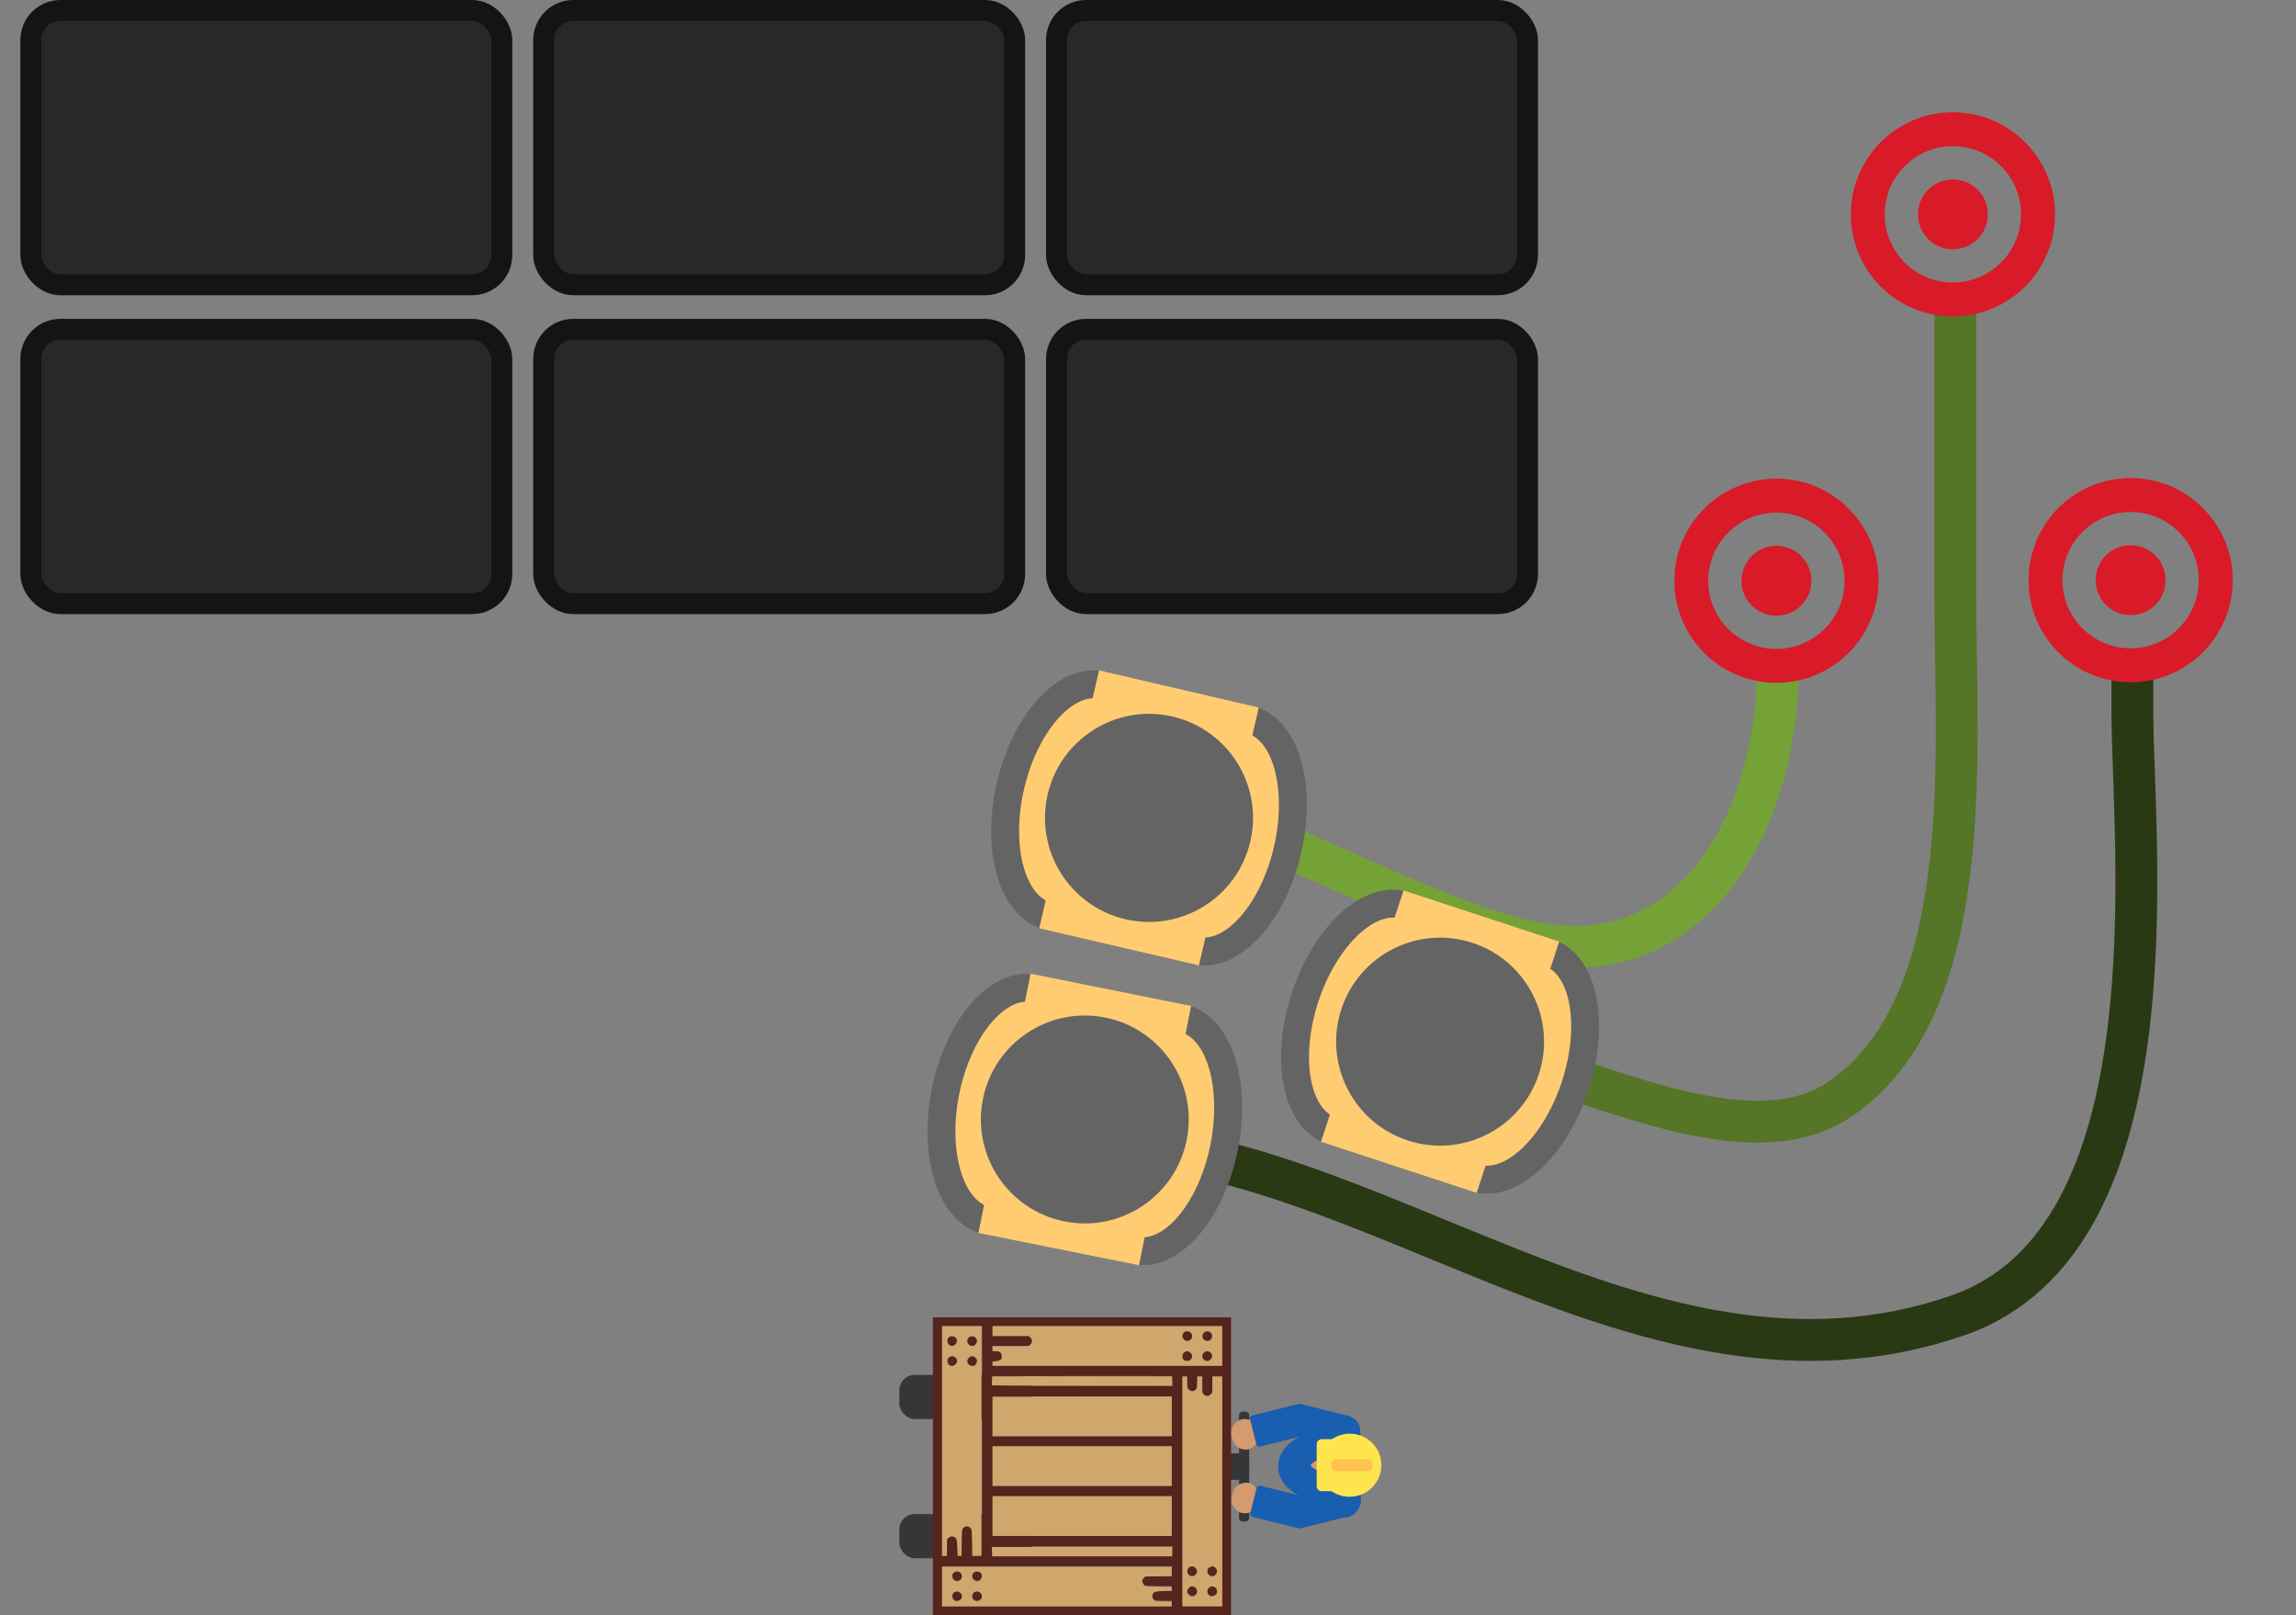 <?xml version="1.0" encoding="UTF-8" standalone="no"?>
<!-- Created with Inkscape (http://www.inkscape.org/) -->

<svg
   xmlns:dc="http://purl.org/dc/elements/1.1/"
   xmlns:cc="http://creativecommons.org/ns#"
   xmlns:rdf="http://www.w3.org/1999/02/22-rdf-syntax-ns#"
   xmlns:svg="http://www.w3.org/2000/svg"
   xmlns="http://www.w3.org/2000/svg"
   xmlns:sodipodi="http://sodipodi.sourceforge.net/DTD/sodipodi-0.dtd"
   xmlns:inkscape="http://www.inkscape.org/namespaces/inkscape"
   width="329.31mm"
   height="231.614mm"
   viewBox="0 0 1166.847 820.68"
   id="svg2"
   version="1.1"
   inkscape:version="0.91 r13725"
   sodipodi:docname="rtadmm_agv16.svg">
  <rect x="0" y="0" width="1166.847" height="820.68" fill="#808080" stroke="none"/>
  <defs
     id="defs4" />
  <sodipodi:namedview
     id="base"
     pagecolor="#ffffff"
     bordercolor="#666666"
     borderopacity="1.0"
     inkscape:pageopacity="0.0"
     inkscape:pageshadow="2"
     inkscape:zoom="1.4"
     inkscape:cx="706.07283"
     inkscape:cy="457.19157"
     inkscape:document-units="px"
     inkscape:current-layer="layer1"
     showgrid="false"
     fit-margin-top="0"
     fit-margin-left="0"
     fit-margin-right="0"
     fit-margin-bottom="0"
     inkscape:window-width="1855"
     inkscape:window-height="1056"
     inkscape:window-x="65"
     inkscape:window-y="24"
     inkscape:window-maximized="1"
     showguides="false" />
  <g
     inkscape:label="Layer 1"
     inkscape:groupmode="layer"
     id="layer1"
     transform="translate(18.547,317.35)">
    <g
       id="g8536"
       transform="translate(1.223,-0.367)">
      <path
         style="fill:none;fill-rule:evenodd;stroke:#75a236;stroke-width:21.26;stroke-linecap:butt;stroke-linejoin:miter;stroke-miterlimit:4;stroke-dasharray:none;stroke-opacity:1"
         d="m 504.097,81.222 c 69.011,-11.127 175.223,61.297 249.799,79.514 82.461,20.142 129.414,-54.415 130.009,-139.749"
         id="path8311"
         inkscape:connector-curvature="0"
         sodipodi:nodetypes="csc" />
      <path
         sodipodi:nodetypes="cssc"
         inkscape:connector-curvature="0"
         id="path8886"
         d="m 530.433,264.083 c 144.939,-1.778 286.193,142.078 444.725,87.274 112.185,-38.782 88.758,-239.678 88.758,-307.624 l 0,-28.452"
         style="fill:none;fill-rule:evenodd;stroke:#293913;stroke-width:21.26;stroke-linecap:butt;stroke-linejoin:miter;stroke-miterlimit:4;stroke-dasharray:none;stroke-opacity:1" />
      <path
         style="fill:none;fill-rule:evenodd;stroke:#557527;stroke-width:21.26;stroke-linecap:butt;stroke-linejoin:miter;stroke-miterlimit:4;stroke-dasharray:none;stroke-opacity:1"
         d="m 647.498,197.698 c 93.081,2.011 207.769,85.614 268.579,43.27 67.726,-47.16 58.431,-168.564 57.839,-251.859 l 0,-147.827"
         id="path8313"
         inkscape:connector-curvature="0"
         sodipodi:nodetypes="cscc" />
    </g>
    <g
       transform="matrix(0,0.655,-0.655,0,829.404,1.485)"
       id="g13796">
      <rect
         style="opacity:1;fill:#363636;fill-opacity:1;stroke:none;stroke-width:21.26;stroke-linecap:round;stroke-linejoin:round;stroke-miterlimit:4;stroke-dasharray:none;stroke-dashoffset:0;stroke-opacity:1"
         id="rect13790"
         width="20.53"
         height="34.286"
         x="-661.078"
         y="-359.63"
         ry="6.392"
         transform="scale(-1,-1)" />
      <rect
         transform="scale(-1,-1)"
         ry="2.738"
         y="-333.201"
         x="-693.406"
         height="7.857"
         width="85.186"
         id="rect13792"
         style="opacity:1;fill:#363636;fill-opacity:1;stroke:none;stroke-width:21.26;stroke-linecap:round;stroke-linejoin:round;stroke-miterlimit:4;stroke-dasharray:none;stroke-dashoffset:0;stroke-opacity:1" />
      <g
         transform="translate(-18.281,-90)"
         id="g13752">
        <rect
           style="opacity:1;fill:#363636;fill-opacity:1;stroke:none;stroke-width:21.26;stroke-linecap:round;stroke-linejoin:round;stroke-miterlimit:4;stroke-dasharray:none;stroke-dashoffset:0;stroke-opacity:1"
           id="rect8741-9"
           width="102.857"
           height="34.286"
           x="583.916"
           y="-632.237"
           ry="11.948"
           transform="matrix(0,1,-1,0,0,0)" />
        <rect
           transform="matrix(0,1,-1,0,0,0)"
           ry="11.948"
           y="-740.237"
           x="583.916"
           height="34.286"
           width="102.857"
           id="rect13750"
           style="opacity:1;fill:#363636;fill-opacity:1;stroke:none;stroke-width:21.26;stroke-linecap:round;stroke-linejoin:round;stroke-miterlimit:4;stroke-dasharray:none;stroke-dashoffset:0;stroke-opacity:1" />
      </g>
      <g
         id="g13756">
        <g
           id="g8128"
           transform="matrix(0.236,0,0,0.236,532.636,337.078)"
           style="fill:#54241d;fill-opacity:1">
          <g
             id="g8130"
             transform="matrix(0.1,0,0,-0.1,0,509)"
             style="fill:#54241d;fill-opacity:1">
            <path
               id="path8132"
               d="m 100,90 0,-4900 4900,0 4900,0 0,4900 0,4900 -4900,0 -4900,0 0,-4900 z m 1598,837.5 0,-3773.7 -77,0 -77,0 0,86.6 c 0,98.2 -38.5,190.6 -86.6,209.9 -65.5,25 -152.1,11.5 -196.4,-30.8 -36.6,-34.6 -44.3,-61.6 -44.3,-154 l 0,-111.7 -86.6,0 -86.6,0 0,594.9 0,596.9 -46.2,52 c -63.5,75.1 -171.4,75.1 -234.9,0 l -46.2,-52 0,-596.9 0,-594.9 -163.7,0 -163.7,0 0,3773.7 0,3773.7 654.6,0 654.6,0 0,-3773.7 z m 7893.9,3119.1 0,-654.6 -3773.6,0 -3773.7,0 0,77 0,77 184.8,0 c 177.1,0 186.8,1.9 240.7,55.8 71.2,73.2 75.1,157.9 7.7,223.3 -42.4,44.3 -59.7,48.1 -240.7,48.1 l -192.5,0 0,86.6 0,86.6 267.6,0 c 252.2,0 271.5,1.9 317.7,44.3 73.2,65.5 75.1,163.7 1.9,234.9 -44.3,46.2 -55.8,48.1 -317.7,48.1 l -269.5,0 0,163.7 0,163.7 3773.7,0 3773.7,0 0,-654.5 z m -7239.2,-3947 0,-2967 -157.9,5.8 -159.8,5.8 -5.8,2936.2 c -1.9,1615.4 0,2947.7 5.8,2961.2 5.8,15.4 57.8,23.1 163.7,23.1 l 154,0 0,-2965.1 z m 5593.1,0 0,-2955.4 -157.9,-5.8 -159.8,-5.8 0,2967 0,2967 159.8,-5.8 157.9,-5.8 0,-2955.4 z m -3937.4,0 0,-2945.8 -654.6,0 -654.6,0 0,2945.8 0,2945.8 654.6,0 654.6,0 0,-2945.8 z m 1636.6,0 0,-2945.8 -654.6,0 -654.6,0 0,2945.8 0,2945.8 654.6,0 654.6,0 0,-2945.8 z m 1636.5,0 0,-2945.8 -654.6,0 -654.6,0 0,2945.8 0,2945.8 654.6,0 654.6,0 0,-2945.8 z M 8610,2606.4 c 0,-431.3 0,-440.9 44.3,-479.4 23.1,-21.2 57.8,-44.3 77,-50.1 53.9,-19.3 165.6,36.6 186.8,92.4 11.5,28.9 19.2,236.8 19.2,464 l 0,412 77,0 77,0 0,-250.3 c 0,-284.9 19.2,-348.5 115.5,-381.2 67.4,-25 107.8,-15.4 169.4,40.4 40.4,36.6 42.4,53.9 42.4,315.8 l 0,275.3 86.6,0 86.6,0 0,-3773.6 0,-3773.7 -654.6,0 -654.6,0 0,3773.7 0,3773.7 163.7,0 163.7,0 0,-439 z m -673.8,-5962.8 0,-163.6 -439,0 c -431.3,0 -440.9,0 -479.4,-42.4 -21.2,-25 -46.2,-63.5 -52,-86.6 -17.3,-57.8 36.6,-155.9 96.3,-179.1 27,-11.5 234.9,-19.2 462.1,-19.2 l 412,0 0,-77 0,-77 -250.3,0 c -285,0 -348.5,-19.2 -381.2,-115.5 -25,-67.4 -15.4,-107.8 40.4,-167.5 36.6,-42.4 53.9,-44.3 315.8,-44.3 l 275.3,0 0,-86.6 0,-86.6 -3773.7,0 -3773.7,0 0,654.6 0,654.6 3773.7,0 3773.7,0 0,-163.8 z"
               inkscape:connector-curvature="0"
               style="fill:#54241d;fill-opacity:1" />
            <path
               id="path8134"
               d="m 644.9,4354.6 c -92.4,-36.6 -111.7,-182.9 -34.7,-259.9 98.2,-100.1 267.6,-27 267.6,115.5 0,121.3 -113.6,192.6 -232.9,144.4 z"
               inkscape:connector-curvature="0"
               style="fill:#54241d;fill-opacity:1" />
            <path
               id="path8136"
               d="m 1303.3,4350.8 c -150.2,-80.9 -94.3,-304.2 75.1,-304.2 50.1,0 77,13.5 115.5,59.7 65.5,77 63.5,142.5 -5.8,211.8 -59.6,57.7 -119.3,69.3 -184.8,32.7 z"
               inkscape:connector-curvature="0"
               style="fill:#54241d;fill-opacity:1" />
            <path
               id="path8138"
               d="m 648.7,3696.2 c -98.2,-52 -119.4,-188.7 -42.4,-261.8 129,-121.3 335,32.7 254.2,188.7 -44.3,84.6 -134.8,115.4 -211.8,73.1 z"
               inkscape:connector-curvature="0"
               style="fill:#54241d;fill-opacity:1" />
            <path
               id="path8140"
               d="m 1278.3,3671.1 c -148.3,-125.2 -5.8,-336.9 179.1,-267.6 84.7,32.7 104,198.3 30.8,265.7 -63.6,57.8 -142.5,57.8 -209.9,1.9 z"
               inkscape:connector-curvature="0"
               style="fill:#54241d;fill-opacity:1" />
            <path
               id="path8142"
               d="m 8325.1,4483.6 c -121.3,-129 32.7,-335 188.7,-254.1 154,78.9 100.1,298.4 -73.2,298.4 -52,0 -86.6,-13.5 -115.5,-44.3 z"
               inkscape:connector-curvature="0"
               style="fill:#54241d;fill-opacity:1" />
            <path
               id="path8144"
               d="m 8977.8,4477.9 c -90.5,-113.6 -17.3,-265.7 127.1,-265.7 77,0 159.8,75.1 159.8,144.4 0,53.9 -50,144.4 -86.6,159.8 -75.2,28.8 -159.9,11.5 -200.3,-38.5 z"
               inkscape:connector-curvature="0"
               style="fill:#54241d;fill-opacity:1" />
            <path
               id="path8146"
               d="m 8330.8,3825.2 c -78.9,-77 -63.5,-202.2 32.7,-252.2 104,-53.9 213.7,1.9 238.7,119.4 7.7,46.2 0,71.2 -40.4,119.4 -65.4,78.8 -161.7,84.6 -231,13.4 z"
               inkscape:connector-curvature="0"
               style="fill:#54241d;fill-opacity:1" />
            <path
               id="path8148"
               d="m 8985.5,3825.2 c -71.2,-69.3 -65.5,-165.6 11.5,-229.1 77,-65.5 142.5,-63.5 211.8,5.8 61.6,63.5 69.3,111.7 27,192.5 -48.2,94.3 -173.3,109.7 -250.3,30.8 z"
               inkscape:connector-curvature="0"
               style="fill:#54241d;fill-opacity:1" />
            <path
               id="path8150"
               d="m 8517.6,-3206.2 c -42.4,-17.3 -84.7,-121.3 -71.2,-179.1 15.4,-67.4 63.5,-111.7 136.7,-127.1 84.7,-17.3 181,67.4 181,157.9 -0.1,119.4 -127.1,196.4 -246.5,148.3 z"
               inkscape:connector-curvature="0"
               style="fill:#54241d;fill-opacity:1" />
            <path
               id="path8152"
               d="m 9153,-3231.2 c -86.6,-80.9 -65.5,-215.6 40.4,-265.7 109.7,-53.9 225.3,23.1 225.3,146.3 0,138.6 -165.6,213.7 -265.7,119.4 z"
               inkscape:connector-curvature="0"
               style="fill:#54241d;fill-opacity:1" />
            <path
               id="path8154"
               d="m 8498.3,-3885.8 c -88.6,-82.8 -71.2,-206 36.6,-267.6 98.2,-55.8 229.1,27 229.1,146.3 0,134.7 -167.5,211.8 -265.7,121.3 z"
               inkscape:connector-curvature="0"
               style="fill:#54241d;fill-opacity:1" />
            <path
               id="path8156"
               d="m 9149.1,-3895.5 c -65.5,-71.2 -63.5,-173.3 7.7,-233 28.9,-25 69.3,-46.2 90.5,-46.2 53.9,0 144.4,50 159.8,86.6 65.5,175.3 -134.8,323.6 -258,192.6 z"
               inkscape:connector-curvature="0"
               style="fill:#54241d;fill-opacity:1" />
            <path
               id="path8158"
               d="m 771.9,-3402.6 c -61.6,-63.5 -69.3,-111.7 -27,-192.5 73.2,-144.4 298.4,-82.8 298.4,82.8 0,50.1 -13.5,77 -59.7,115.5 -76.9,65.5 -142.3,63.5 -211.7,-5.8 z"
               inkscape:connector-curvature="0"
               style="fill:#54241d;fill-opacity:1" />
            <path
               id="path8160"
               d="m 1440,-3389.1 c -77,-67.4 -82.8,-150.2 -21.2,-223.3 125.1,-148.3 336.9,-5.8 267.6,179.1 -15.4,36.6 -105.9,86.6 -159.8,86.6 -21.1,0 -59.6,-19.3 -86.6,-42.4 z"
               inkscape:connector-curvature="0"
               style="fill:#54241d;fill-opacity:1" />
            <path
               id="path8162"
               d="m 818.1,-4020.6 c -107.8,-44.3 -130.9,-213.7 -38.5,-279.2 104,-73.2 263.8,0 263.8,123.2 0,109.8 -127.1,196.4 -225.3,156 z"
               inkscape:connector-curvature="0"
               style="fill:#54241d;fill-opacity:1" />
            <path
               id="path8164"
               d="m 1467,-4026.4 c -154,-79 -98.2,-302.3 75.1,-302.3 150.2,0 211.8,179.1 96.3,277.3 -65.5,55.8 -100.2,61.6 -171.4,25 z"
               inkscape:connector-curvature="0"
               style="fill:#54241d;fill-opacity:1" />
          </g>
        </g>
        <path
           style="opacity:1;fill:#cfa76c;fill-opacity:1;stroke:none;stroke-width:15.945;stroke-linecap:butt;stroke-linejoin:round;stroke-miterlimit:4;stroke-dasharray:none;stroke-dashoffset:0;stroke-opacity:1"
           d="m 580.993,375.318 0,-1.787 4.488,0 c 4.149,0 4.57,-0.082 5.566,-1.078 1.477,-1.477 1.781,-3.008 0.927,-4.661 -0.884,-1.709 -2.806,-2.297 -7.519,-2.3 l -3.462,-0.002 0,-1.787 0,-1.787 6.289,0 6.289,0 1.306,-1.306 c 1.756,-1.756 1.756,-3.674 0,-5.43 l -1.306,-1.306 -6.289,0 -6.289,0 0,-3.798 0,-3.798 89.131,0 89.131,0 0,15.414 0,15.414 -89.131,0 -89.131,0 0,-1.787 z m 153.847,-2.883 c 2.002,-1.856 1.485,-4.964 -1.043,-6.271 -1.834,-0.949 -2.475,-0.854 -4.112,0.609 -1.135,1.014 -1.437,1.636 -1.437,2.962 0,3.359 4.078,5.03 6.592,2.701 z m 15.662,-0.279 c 1.383,-1.644 1.481,-3.453 0.27,-4.993 -1.749,-2.224 -5.211,-1.904 -6.506,0.6 -0.965,1.866 -0.797,3.008 0.657,4.461 1.832,1.832 4.003,1.805 5.579,-0.069 z m -15.577,-15.359 c 0.757,-0.757 1.097,-1.593 1.097,-2.701 0,-4.479 -6.23,-5.267 -7.747,-0.98 -0.369,1.042 0.724,3.654 1.786,4.272 1.477,0.859 3.684,0.591 4.865,-0.591 z m 15.637,0 c 1.336,-1.336 1.408,-3.078 0.208,-5.046 -0.757,-1.242 -1.139,-1.452 -2.642,-1.452 -2.381,0 -3.089,0.334 -3.857,1.819 -0.933,1.804 -0.815,2.835 0.503,4.401 1.522,1.809 4.132,1.934 5.789,0.278 z"
           id="path8189"
           inkscape:connector-curvature="0" />
        <path
           style="opacity:1;fill:#cfa76c;fill-opacity:1;stroke:none;stroke-width:15.945;stroke-linecap:butt;stroke-linejoin:round;stroke-miterlimit:4;stroke-dasharray:none;stroke-dashoffset:0;stroke-opacity:1"
           d="m 728.639,474.598 0,-89.088 3.604,0 3.604,0 0.108,10.292 0.108,10.292 1.169,1.071 c 0.643,0.589 1.531,1.162 1.973,1.273 1.115,0.28 3.687,-1.034 4.219,-2.155 0.297,-0.626 0.465,-3.643 0.603,-10.82 l 0.191,-9.953 1.482,0 1.482,0 0.173,5.765 c 0.201,6.683 0.559,8.082 2.284,8.9 1.607,0.763 3.026,0.635 4.244,-0.382 1.349,-1.126 1.563,-2.361 1.588,-9.15 l 0.019,-5.134 1.895,0 1.895,0 0,89.088 0,89.088 -15.322,0 -15.322,0 0,-89.088 z m 9.016,81.005 c 2.766,-1.312 2.995,-5.175 0.401,-6.757 -2.715,-1.655 -5.942,0.173 -5.942,3.366 0,1.423 0.622,2.438 2.011,3.286 1.207,0.736 2.142,0.763 3.53,0.105 z m 15.398,0.071 c 1.638,-0.693 2.283,-1.641 2.259,-3.318 -0.036,-2.504 -1.663,-4.15 -4.101,-4.15 -0.885,0 -1.397,0.244 -2.202,1.049 -1.97,1.97 -1.714,4.834 0.555,6.218 1.212,0.739 2.097,0.79 3.489,0.201 z M 738.489,539.464 c 1.308,-1.253 1.712,-2.832 1.099,-4.298 -0.935,-2.237 -4.197,-3.211 -6.002,-1.791 -1.643,1.292 -1.886,4.558 -0.44,5.916 1.654,1.554 3.828,1.624 5.343,0.173 z m 15.14,0.437 c 3.163,-2.128 1.676,-7.176 -2.115,-7.176 -1.144,0 -1.61,0.191 -2.534,1.038 -3.521,3.227 0.698,8.797 4.649,6.138 z"
           id="path8191"
           inkscape:connector-curvature="0" />
        <path
           style="opacity:1;fill:#cfa76c;fill-opacity:1;stroke:none;stroke-width:15.945;stroke-linecap:butt;stroke-linejoin:round;stroke-miterlimit:4;stroke-dasharray:none;stroke-dashoffset:0;stroke-opacity:1"
           d="m 541.934,435.425 0,-89.088 15.322,0 15.322,0 0,89.088 0,89.088 -1.554,0 -1.554,0 -0.223,-2.132 c -0.245,-2.337 -1.069,-4.299 -2.019,-4.807 -0.912,-0.488 -2.782,-0.395 -4.039,0.202 -1.421,0.674 -1.983,2 -1.983,4.674 l 0,2.064 -1.895,0 -1.895,0 0,-14.157 0,-14.157 -0.869,-0.81 c -2.085,-1.944 -3.898,-2.063 -5.765,-0.377 l -1.265,1.142 0,14.179 0,14.179 -3.791,0 -3.791,0 0,-89.088 z m 9.733,-58.768 c 1.436,-0.876 2.13,-2.586 1.671,-4.119 -0.732,-2.442 -2.987,-3.628 -5.168,-2.717 -1.322,0.552 -2.084,1.585 -2.342,3.172 -0.526,3.242 2.952,5.424 5.839,3.664 z m 15.948,0.004 c 2.408,-1.894 1.6,-6.097 -1.342,-6.978 -1.036,-0.31 -1.395,-0.277 -2.427,0.229 -1.408,0.69 -2.641,2.369 -2.641,3.595 0,1.06 1.18,2.86 2.221,3.387 1.212,0.613 3.259,0.499 4.19,-0.233 z m -15.856,-15.566 c 2.656,-1.787 2.151,-5.878 -0.848,-6.868 -4.375,-1.444 -7.14,4.295 -3.313,6.875 1.354,0.912 2.798,0.91 4.16,-0.006 z m 15.569,0.063 c 1.689,-1.329 2.218,-3.396 1.273,-4.978 -1.836,-3.076 -5.912,-2.813 -7.051,0.456 -0.572,1.64 -0.276,2.788 1.063,4.127 0.882,0.882 1.288,1.055 2.466,1.055 0.952,0 1.683,-0.214 2.249,-0.66 z"
           id="path8193"
           inkscape:connector-curvature="0" />
        <path
           style="opacity:1;fill:#cfa76c;fill-opacity:1;stroke:none;stroke-width:15.945;stroke-linecap:butt;stroke-linejoin:round;stroke-miterlimit:4;stroke-dasharray:none;stroke-dashoffset:0;stroke-opacity:1"
           d="m 584.029,524.908 -3.239,-0.102 0.08,-69.727 0.08,-69.727 3.554,-0.089 3.554,-0.089 0,69.985 c 0,55.813 -0.08,69.972 -0.395,69.919 -0.217,-0.037 -1.852,-0.113 -3.634,-0.169 z"
           id="path8195"
           inkscape:connector-curvature="0" />
        <path
           style="opacity:1;fill:#cfa76c;fill-opacity:1;stroke:none;stroke-width:15.945;stroke-linecap:butt;stroke-linejoin:round;stroke-miterlimit:4;stroke-dasharray:none;stroke-dashoffset:0;stroke-opacity:1"
           d="m 596.587,455.011 0,-69.501 15.322,0 15.322,0 0,69.501 0,69.501 -15.322,0 -15.322,0 0,-69.501 z"
           id="path8197"
           inkscape:connector-curvature="0" />
        <path
           style="opacity:1;fill:#cfa76c;fill-opacity:1;stroke:none;stroke-width:15.945;stroke-linecap:butt;stroke-linejoin:round;stroke-miterlimit:4;stroke-dasharray:none;stroke-dashoffset:0;stroke-opacity:1"
           d="m 635.128,455.011 0,-69.501 15.322,0 15.322,0 0,69.501 0,69.501 -15.322,0 -15.322,0 0,-69.501 z"
           id="path8199"
           inkscape:connector-curvature="0" />
        <path
           style="opacity:1;fill:#cfa76c;fill-opacity:1;stroke:none;stroke-width:15.945;stroke-linecap:butt;stroke-linejoin:round;stroke-miterlimit:4;stroke-dasharray:none;stroke-dashoffset:0;stroke-opacity:1"
           d="m 673.986,455.011 0,-69.501 15.322,0 15.322,0 0,69.501 0,69.501 -15.322,0 -15.322,0 0,-69.501 z"
           id="path8201"
           inkscape:connector-curvature="0" />
        <path
           style="opacity:1;fill:#cfa76c;fill-opacity:1;stroke:none;stroke-width:15.945;stroke-linecap:butt;stroke-linejoin:round;stroke-miterlimit:4;stroke-dasharray:none;stroke-dashoffset:0;stroke-opacity:1"
           d="m 713.159,455.09 6.1e-4,-69.896 3.633,0 3.633,0 0,69.798 0,69.798 -3.634,0.098 -3.634,0.098 6.3e-4,-69.896 z"
           id="path8203"
           inkscape:connector-curvature="0" />
        <path
           style="opacity:1;fill:#cfa76c;fill-opacity:1;stroke:none;stroke-width:15.945;stroke-linecap:butt;stroke-linejoin:round;stroke-miterlimit:4;stroke-dasharray:none;stroke-dashoffset:0;stroke-opacity:1"
           d="m 541.934,548.364 0,-15.322 89.088,0 89.088,0 0,3.589 0,3.589 -10.127,0.154 c -9.513,0.145 -10.179,0.192 -10.978,0.788 -2.154,1.605 -2.44,3.928 -0.722,5.851 0.855,0.957 0.998,0.998 4.327,1.23 1.893,0.132 6.605,0.249 10.472,0.26 l 7.029,0.02 0,1.531 0,1.531 -5.607,0.217 c -3.084,0.12 -6.114,0.353 -6.734,0.519 -1.647,0.441 -2.571,1.58 -2.739,3.379 -0.128,1.369 -0.038,1.63 0.957,2.775 l 1.098,1.264 6.512,0.111 6.512,0.111 0,1.863 0,1.863 -89.088,0 -89.088,0 0,-15.322 z m 13.042,11.101 c 1.643,-0.695 2.28,-1.638 2.28,-3.373 0,-1.249 -0.164,-1.697 -0.906,-2.471 -2.321,-2.422 -5.378,-1.95 -6.497,1.004 -0.462,1.218 -0.423,1.992 0.159,3.22 0.843,1.776 2.962,2.468 4.963,1.621 z m 16.727,-0.76 c 1.832,-1.832 1.369,-4.779 -0.969,-6.154 -3.469,-2.042 -7.177,2.25 -4.92,5.695 1.203,1.836 4.273,2.075 5.889,0.459 z m -16.471,-14.778 c 1.889,-0.977 2.799,-3.86 1.708,-5.417 -0.691,-0.987 -2.465,-1.992 -3.513,-1.991 -2.209,0.002 -4.19,2.363 -3.787,4.512 0.521,2.778 3.168,4.148 5.592,2.895 z m 15.295,0.034 c 1.378,-0.576 2.363,-2.167 2.365,-3.819 10e-4,-1.542 -0.57,-2.426 -2.01,-3.109 -1.764,-0.837 -3.147,-0.673 -4.416,0.524 -2.062,1.945 -1.765,4.469 0.725,6.147 1.233,0.831 1.848,0.878 3.336,0.257 z"
           id="path8205"
           inkscape:connector-curvature="0" />
      </g>
      <g
         transform="translate(-7.3107612e-6,1.7056997e-5)"
         id="g13184-2">
        <rect
           style="opacity:1;fill:#d59a6d;fill-opacity:1;stroke:none;stroke-width:21.26;stroke-linecap:round;stroke-linejoin:round;stroke-miterlimit:4;stroke-dasharray:42.52, 42.52;stroke-dashoffset:0;stroke-opacity:1"
           id="rect18146-2"
           width="23.874"
           height="21.02"
           x="516.425"
           y="459.427"
           ry="10.51"
           transform="matrix(0.97,-0.241,0.241,0.97,0,0)" />
        <rect
           style="opacity:1;fill:#195eaf;fill-opacity:1;stroke:none;stroke-width:21.26;stroke-linecap:round;stroke-linejoin:round;stroke-miterlimit:4;stroke-dasharray:42.52, 42.52;stroke-dashoffset:0;stroke-opacity:1"
           id="rect18148-8"
           width="24.912"
           height="41.41"
           x="515.508"
           y="421.968"
           ry="2.255"
           transform="matrix(0.97,-0.241,0.241,0.97,0,0)" />
        <rect
           transform="matrix(-0.97,-0.241,-0.241,0.97,0,0)"
           ry="2.255"
           y="92.182"
           x="-678.534"
           height="41.41"
           width="24.912"
           id="rect18158-9"
           style="opacity:1;fill:#195eaf;fill-opacity:1;stroke:none;stroke-width:21.26;stroke-linecap:round;stroke-linejoin:round;stroke-miterlimit:4;stroke-dasharray:42.52, 42.52;stroke-dashoffset:0;stroke-opacity:1" />
        <rect
           transform="matrix(-0.97,-0.241,-0.241,0.97,0,0)"
           ry="10.51"
           y="145.397"
           x="-746.752"
           height="21.02"
           width="23.874"
           id="rect18167-7"
           style="opacity:1;fill:#d59a6d;fill-opacity:1;stroke:none;stroke-width:21.26;stroke-linecap:round;stroke-linejoin:round;stroke-miterlimit:4;stroke-dasharray:42.52, 42.52;stroke-dashoffset:0;stroke-opacity:1" />
        <rect
           transform="matrix(-0.97,-0.241,-0.241,0.97,0,0)"
           ry="2.255"
           y="107.938"
           x="-747.669"
           height="41.41"
           width="24.912"
           id="rect18169-3"
           style="opacity:1;fill:#195eaf;fill-opacity:1;stroke:none;stroke-width:21.26;stroke-linecap:round;stroke-linejoin:round;stroke-miterlimit:4;stroke-dasharray:42.52, 42.52;stroke-dashoffset:0;stroke-opacity:1" />
        <rect
           style="opacity:1;fill:#195eaf;fill-opacity:1;stroke:none;stroke-width:21.26;stroke-linecap:round;stroke-linejoin:round;stroke-miterlimit:4;stroke-dasharray:42.52, 42.52;stroke-dashoffset:0;stroke-opacity:1"
           id="rect18171-6"
           width="24.912"
           height="41.41"
           x="584.644"
           y="406.212"
           ry="2.255"
           transform="matrix(0.97,-0.241,0.241,0.97,0,0)" />
        <rect
           style="opacity:1;fill:#195eaf;fill-opacity:1;stroke:none;stroke-width:21.26;stroke-linecap:round;stroke-linejoin:round;stroke-miterlimit:4;stroke-dasharray:42.52, 42.52;stroke-dashoffset:0;stroke-opacity:1"
           id="rect18179-1"
           width="24.923"
           height="79.242"
           x="-269.865"
           y="-681.448"
           ry="12.48"
           transform="matrix(-0.035,-0.999,-1,0.009,0,0)" />
        <ellipse
           style="opacity:1;fill:#195eaf;fill-opacity:1;stroke:none;stroke-width:3.543;stroke-linecap:round;stroke-linejoin:round;stroke-miterlimit:4;stroke-dasharray:none;stroke-dashoffset:0;stroke-opacity:1"
           id="path18181-2"
           cx="650.608"
           cy="267.433"
           rx="27.02"
           ry="35.463" />
        <circle
           style="opacity:1;fill:#d59a6d;fill-opacity:1;stroke:none;stroke-width:3.543;stroke-linecap:round;stroke-linejoin:round;stroke-miterlimit:4;stroke-dasharray:none;stroke-dashoffset:0;stroke-opacity:1"
           id="path18183-9"
           cx="650.066"
           cy="247.878"
           r="24.134" />
        <path
           sodipodi:type="star"
           style="opacity:1;fill:#d59a6d;fill-opacity:1;stroke:none;stroke-width:3.543;stroke-linecap:round;stroke-linejoin:round;stroke-miterlimit:4;stroke-dasharray:none;stroke-dashoffset:0;stroke-opacity:1"
           id="path18185-3"
           sodipodi:sides="3"
           sodipodi:cx="466.34418"
           sodipodi:cy="249.63464"
           sodipodi:r1="8.0357141"
           sodipodi:r2="4.0178571"
           sodipodi:arg1="1.5707963"
           sodipodi:arg2="2.6179939"
           inkscape:flatsided="true"
           inkscape:rounded="0.19"
           inkscape:randomized="0"
           d="m 466.344,257.67 c -2.644,0 -8.281,-9.763 -6.959,-12.054 1.322,-2.29 12.596,-2.29 13.918,0 1.322,2.29 -4.315,12.054 -6.959,12.054 z"
           inkscape:transform-center-y="1.2795334"
           transform="matrix(0.746,0,0,0.926,301.912,39.012)" />
        <g
           id="g18203-1"
           transform="matrix(2.082,0,0,2.082,-281.348,-282.126)">
          <circle
             r="11.743"
             cy="254.259"
             cx="447.207"
             id="path18195-9"
             style="opacity:1;fill:#fee54e;fill-opacity:1;stroke:none;stroke-width:1.772;stroke-linecap:round;stroke-linejoin:round;stroke-miterlimit:4;stroke-dasharray:none;stroke-dashoffset:0;stroke-opacity:1" />
          <rect
             ry="1.805"
             y="257.956"
             x="437.52"
             height="8.661"
             width="19.375"
             id="rect18199-4"
             style="opacity:1;fill:#fee54e;fill-opacity:1;stroke:none;stroke-width:3.543;stroke-linecap:round;stroke-linejoin:round;stroke-miterlimit:4;stroke-dasharray:none;stroke-dashoffset:0;stroke-opacity:1" />
          <rect
             ry="1.515"
             y="245.858"
             x="444.934"
             height="15.279"
             width="4.546"
             id="rect18201-7"
             style="opacity:1;fill:#fec34e;fill-opacity:1;stroke:none;stroke-width:3.543;stroke-linecap:round;stroke-linejoin:round;stroke-miterlimit:4;stroke-dasharray:none;stroke-dashoffset:0;stroke-opacity:1" />
        </g>
      </g>
    </g>
    <g
       id="g8259"
       transform="matrix(-0.197,0.98,-0.98,-0.197,1227.968,448.686)">
      <path
         inkscape:connector-curvature="0"
         id="rect8068"
         d="m 3.729,682.216 a 60.145,33.704 0 0 0 -60.145,-33.704 60.145,33.704 0 0 0 -60.145,33.704 l 0,77.037 a 60.145,33.704 0 0 0 60.145,33.704 60.145,33.704 0 0 0 60.145,-33.704 l 0,-77.037 z"
         style="opacity:1;fill:#ffcc72;fill-opacity:1;stroke:#646464;stroke-width:14.173;stroke-linecap:round;stroke-linejoin:round;stroke-miterlimit:4;stroke-dasharray:none;stroke-dashoffset:0;stroke-opacity:1" />
      <path
         inkscape:connector-curvature="0"
         id="path8101"
         d="m 2.843,762.374 c 0,-83.278 0,-83.278 0,-83.278"
         style="fill:none;fill-rule:evenodd;stroke:#ffcc72;stroke-width:15.945;stroke-linecap:butt;stroke-linejoin:miter;stroke-miterlimit:4;stroke-dasharray:none;stroke-opacity:1" />
      <path
         style="fill:none;fill-rule:evenodd;stroke:#ffcc72;stroke-width:15.945;stroke-linecap:butt;stroke-linejoin:miter;stroke-miterlimit:4;stroke-dasharray:none;stroke-opacity:1"
         d="m -115.676,762.374 c 0,-83.278 0,-83.278 0,-83.278"
         id="path8103"
         inkscape:connector-curvature="0" />
      <circle
         transform="matrix(0,-1,1,0,0,0)"
         r="52.831"
         cy="-56.416"
         cx="-720.735"
         id="path8079"
         style="opacity:1;fill:#646464;fill-opacity:1;stroke:none;stroke-width:7.087;stroke-linecap:round;stroke-linejoin:round;stroke-miterlimit:4;stroke-dasharray:none;stroke-dashoffset:0;stroke-opacity:1" />
    </g>
    <g
       transform="matrix(-0.567,0.824,-0.824,-0.567,1028.02,549.473)"
       id="g8147">
      <g
         id="g8874"
         transform="matrix(0.931,-0.366,0.366,0.931,-320.757,-54.866)">
        <path
           inkscape:connector-curvature="0"
           id="path8149"
           d="m 3.729,682.216 a 60.145,33.704 0 0 0 -60.145,-33.704 60.145,33.704 0 0 0 -60.145,33.704 l 0,77.037 a 60.145,33.704 0 0 0 60.145,33.704 60.145,33.704 0 0 0 60.145,-33.704 l 0,-77.037 z"
           style="opacity:1;fill:#ffcc72;fill-opacity:1;stroke:#646464;stroke-width:14.173;stroke-linecap:round;stroke-linejoin:round;stroke-miterlimit:4;stroke-dasharray:none;stroke-dashoffset:0;stroke-opacity:1" />
        <path
           inkscape:connector-curvature="0"
           id="path8151"
           d="m 2.843,762.374 c 0,-83.278 0,-83.278 0,-83.278"
           style="fill:none;fill-rule:evenodd;stroke:#ffcc72;stroke-width:15.945;stroke-linecap:butt;stroke-linejoin:miter;stroke-miterlimit:4;stroke-dasharray:none;stroke-opacity:1" />
        <path
           style="fill:none;fill-rule:evenodd;stroke:#ffcc72;stroke-width:15.945;stroke-linecap:butt;stroke-linejoin:miter;stroke-miterlimit:4;stroke-dasharray:none;stroke-opacity:1"
           d="m -115.676,762.374 c 0,-83.278 0,-83.278 0,-83.278"
           id="path8153"
           inkscape:connector-curvature="0" />
        <circle
           transform="matrix(0,-1,1,0,0,0)"
           r="52.831"
           cy="-56.416"
           cx="-720.735"
           id="circle8155"
           style="opacity:1;fill:#646464;fill-opacity:1;stroke:none;stroke-width:7.087;stroke-linecap:round;stroke-linejoin:round;stroke-miterlimit:4;stroke-dasharray:none;stroke-dashoffset:0;stroke-opacity:1" />
      </g>
    </g>
    <g
       id="g8157"
       transform="matrix(-0.312,0.95,-0.95,-0.312,1380.423,490.342)">
      <path
         inkscape:connector-curvature="0"
         id="path8159"
         d="m 3.729,682.216 a 60.145,33.704 0 0 0 -60.145,-33.704 60.145,33.704 0 0 0 -60.145,33.704 l 0,77.037 a 60.145,33.704 0 0 0 60.145,33.704 60.145,33.704 0 0 0 60.145,-33.704 l 0,-77.037 z"
         style="opacity:1;fill:#ffcc72;fill-opacity:1;stroke:#646464;stroke-width:14.173;stroke-linecap:round;stroke-linejoin:round;stroke-miterlimit:4;stroke-dasharray:none;stroke-dashoffset:0;stroke-opacity:1" />
      <path
         inkscape:connector-curvature="0"
         id="path8161"
         d="m 2.843,762.374 c 0,-83.278 0,-83.278 0,-83.278"
         style="fill:none;fill-rule:evenodd;stroke:#ffcc72;stroke-width:15.945;stroke-linecap:butt;stroke-linejoin:miter;stroke-miterlimit:4;stroke-dasharray:none;stroke-opacity:1" />
      <path
         style="fill:none;fill-rule:evenodd;stroke:#ffcc72;stroke-width:15.945;stroke-linecap:butt;stroke-linejoin:miter;stroke-miterlimit:4;stroke-dasharray:none;stroke-opacity:1"
         d="m -115.676,762.374 c 0,-83.278 0,-83.278 0,-83.278"
         id="path8163"
         inkscape:connector-curvature="0" />
      <circle
         transform="matrix(0,-1,1,0,0,0)"
         r="52.831"
         cy="-56.416"
         cx="-720.735"
         id="circle8165"
         style="opacity:1;fill:#646464;fill-opacity:1;stroke:none;stroke-width:7.087;stroke-linecap:round;stroke-linejoin:round;stroke-miterlimit:4;stroke-dasharray:none;stroke-dashoffset:0;stroke-opacity:1" />
    </g>
    <g
       id="g8442"
       transform="translate(-434.286,-1417.143)">
      <rect
         ry="12.042"
         y="580.418"
         x="61.167"
         height="242.913"
         width="242.913"
         id="rect8426"
         style="opacity:1;fill:#d91a28;fill-opacity:1;stroke:none;stroke-width:7.087;stroke-linecap:round;stroke-linejoin:round;stroke-miterlimit:4;stroke-dasharray:none;stroke-dashoffset:0;stroke-opacity:1" />
      <rect
         y="686.384"
         x="61.167"
         height="30.98"
         width="242.913"
         id="rect8428"
         style="opacity:1;fill:#fee54e;fill-opacity:1;stroke:none;stroke-width:7.087;stroke-linecap:round;stroke-linejoin:round;stroke-miterlimit:4;stroke-dasharray:none;stroke-dashoffset:0;stroke-opacity:1" />
      <rect
         transform="matrix(0,1,-1,0,0,0)"
         style="opacity:1;fill:#fee54e;fill-opacity:1;stroke:none;stroke-width:7.087;stroke-linecap:round;stroke-linejoin:round;stroke-miterlimit:4;stroke-dasharray:none;stroke-dashoffset:0;stroke-opacity:1"
         id="rect8430"
         width="242.913"
         height="30.98"
         x="580.418"
         y="-198.114" />
      <rect
         y="26.157"
         x="731.889"
         height="30.98"
         width="88.627"
         id="rect8432"
         style="opacity:1;fill:#fee54e;fill-opacity:1;stroke:none;stroke-width:7.087;stroke-linecap:round;stroke-linejoin:round;stroke-miterlimit:4;stroke-dasharray:none;stroke-dashoffset:0;stroke-opacity:1"
         transform="matrix(0.312,0.95,-0.95,0.312,0,0)" />
      <rect
         transform="matrix(0.95,0.312,0.312,-0.95,0,0)"
         style="opacity:1;fill:#fee54e;fill-opacity:1;stroke:none;stroke-width:7.087;stroke-linecap:round;stroke-linejoin:round;stroke-miterlimit:4;stroke-dasharray:none;stroke-dashoffset:0;stroke-opacity:1"
         id="rect8434"
         width="88.627"
         height="30.98"
         x="393.539"
         y="-637.514" />
      <ellipse
         transform="matrix(0.597,-0.802,0.748,0.664,0,0)"
         ry="23.116"
         rx="40.822"
         cy="563.382"
         cx="-340.65"
         id="path8436"
         style="opacity:1;fill:none;fill-opacity:1;stroke:#fee54e;stroke-width:21.3;stroke-linecap:round;stroke-linejoin:round;stroke-miterlimit:4;stroke-dasharray:none;stroke-dashoffset:0;stroke-opacity:1" />
      <ellipse
         style="opacity:1;fill:none;fill-opacity:1;stroke:#fee54e;stroke-width:21.3;stroke-linecap:round;stroke-linejoin:round;stroke-miterlimit:4;stroke-dasharray:none;stroke-dashoffset:0;stroke-opacity:1"
         id="ellipse8440"
         cx="-583.958"
         cy="269.186"
         rx="40.822"
         ry="23.116"
         transform="matrix(-0.597,-0.802,-0.748,0.664,0,0)" />
    </g>
    <path
       style="fill:#d91a28;fill-opacity:1"
       d="m 1062.6,29.265 c -12.179,-0.446 -23.642,-4.971 -32.589,-12.865 -8.984,-7.927 -14.912,-18.547 -16.913,-30.299 -0.537,-3.152 -0.669,-4.869 -0.669,-8.673 0,-3.712 0.124,-5.388 0.624,-8.431 2.682,-16.336 13.037,-30.449 27.817,-37.912 6.389,-3.226 13.123,-5.037 20.289,-5.457 2.68,-0.157 2.879,-0.161 4.734,-0.082 11.242,0.476 21.044,3.959 29.802,10.589 3.55,2.687 7.29,6.441 9.99,10.026 7.081,9.402 10.726,20.685 10.449,32.349 -0.188,7.915 -1.933,15.02 -5.393,21.957 -3.672,7.362 -8.799,13.52 -15.362,18.454 -7.766,5.838 -17.1,9.383 -26.781,10.172 -1.615,0.131 -4.703,0.221 -5.996,0.173 z m 4.644,-17.351 c 6.832,-0.575 13.339,-3.201 18.819,-7.596 1.153,-0.925 3.36,-3.065 4.394,-4.262 5.119,-5.924 8.028,-13.219 8.38,-21.017 0.444,-9.836 -3.145,-19.146 -10.042,-26.051 -3.92,-3.925 -8.426,-6.725 -13.563,-8.428 -11.267,-3.736 -23.429,-1.56 -32.695,5.848 -1.272,1.017 -3.44,3.11 -4.543,4.385 -4.493,5.194 -7.346,11.664 -8.171,18.53 -0.207,1.725 -0.274,4.907 -0.14,6.642 0.598,7.703 3.555,14.677 8.671,20.454 7.236,8.17 17.911,12.417 28.89,11.493 z m -5.455,-16.904 c -2.986,-0.408 -5.953,-1.657 -8.431,-3.548 -0.297,-0.227 -0.981,-0.84 -1.519,-1.363 -4.095,-3.977 -5.987,-9.624 -5.149,-15.369 0.827,-5.67 4.566,-10.766 9.734,-13.266 6.958,-3.366 15.253,-1.923 20.563,3.577 1.458,1.51 2.347,2.78 3.244,4.632 1.233,2.544 1.752,4.834 1.755,7.743 0.01,3.647 -0.956,6.842 -2.957,9.84 -2.847,4.267 -7.248,7.024 -12.37,7.752 -1.156,0.164 -3.675,0.165 -4.869,0.002 z"
       id="path8248"
       inkscape:connector-curvature="0" />
    <path
       inkscape:connector-curvature="0"
       id="path8496"
       d="m 882.6,29.572 c -12.179,-0.446 -23.642,-4.971 -32.589,-12.865 -8.984,-7.927 -14.912,-18.547 -16.913,-30.299 -0.537,-3.152 -0.669,-4.869 -0.669,-8.673 0,-3.712 0.124,-5.388 0.624,-8.431 2.682,-16.336 13.037,-30.449 27.817,-37.912 6.389,-3.226 13.123,-5.037 20.289,-5.457 2.68,-0.157 2.879,-0.161 4.734,-0.082 11.242,0.476 21.044,3.959 29.802,10.589 3.55,2.687 7.29,6.441 9.99,10.026 7.081,9.402 10.726,20.685 10.449,32.349 -0.188,7.915 -1.933,15.02 -5.393,21.957 -3.672,7.362 -8.799,13.52 -15.362,18.454 -7.766,5.838 -17.1,9.383 -26.781,10.172 -1.615,0.131 -4.703,0.221 -5.996,0.173 z m 4.644,-17.351 c 6.832,-0.575 13.339,-3.201 18.819,-7.596 1.153,-0.925 3.36,-3.065 4.394,-4.262 5.119,-5.924 8.028,-13.219 8.38,-21.017 0.444,-9.836 -3.145,-19.146 -10.042,-26.051 -3.92,-3.925 -8.426,-6.725 -13.563,-8.428 -11.267,-3.736 -23.429,-1.56 -32.695,5.848 -1.272,1.017 -3.44,3.11 -4.543,4.385 -4.493,5.194 -7.346,11.664 -8.171,18.53 -0.207,1.725 -0.274,4.907 -0.14,6.642 0.598,7.703 3.555,14.677 8.671,20.454 7.236,8.17 17.911,12.417 28.89,11.493 z m -5.455,-16.904 c -2.986,-0.408 -5.953,-1.657 -8.431,-3.548 -0.297,-0.227 -0.981,-0.84 -1.519,-1.363 -4.095,-3.977 -5.987,-9.624 -5.149,-15.369 0.827,-5.67 4.566,-10.766 9.734,-13.266 6.958,-3.366 15.253,-1.923 20.563,3.577 1.458,1.51 2.347,2.78 3.244,4.632 1.233,2.544 1.752,4.834 1.755,7.743 0.01,3.647 -0.956,6.842 -2.957,9.84 -2.847,4.267 -7.248,7.024 -12.37,7.752 -1.156,0.164 -3.675,0.165 -4.869,0.002 z"
       style="fill:#d91a28;fill-opacity:1" />
    <path
       style="fill:#d91a28;fill-opacity:1"
       d="m 972.283,-156.581 c -12.179,-0.446 -23.642,-4.971 -32.589,-12.865 -8.984,-7.927 -14.912,-18.547 -16.913,-30.299 -0.537,-3.152 -0.669,-4.869 -0.669,-8.673 0,-3.712 0.124,-5.388 0.624,-8.431 2.682,-16.336 13.037,-30.449 27.817,-37.912 6.389,-3.226 13.123,-5.037 20.289,-5.457 2.68,-0.157 2.879,-0.161 4.734,-0.082 11.242,0.476 21.044,3.959 29.802,10.589 3.55,2.687 7.29,6.441 9.99,10.026 7.081,9.402 10.726,20.685 10.449,32.349 -0.188,7.915 -1.933,15.02 -5.393,21.957 -3.672,7.362 -8.799,13.52 -15.362,18.454 -7.766,5.838 -17.1,9.383 -26.781,10.172 -1.615,0.131 -4.703,0.221 -5.996,0.173 z m 4.644,-17.351 c 6.832,-0.575 13.339,-3.201 18.819,-7.596 1.153,-0.925 3.36,-3.065 4.394,-4.262 5.119,-5.924 8.028,-13.219 8.38,-21.017 0.444,-9.836 -3.145,-19.146 -10.042,-26.051 -3.92,-3.925 -8.426,-6.725 -13.563,-8.428 -11.267,-3.736 -23.429,-1.56 -32.695,5.848 -1.272,1.017 -3.44,3.11 -4.543,4.385 -4.493,5.194 -7.346,11.664 -8.171,18.53 -0.207,1.725 -0.274,4.907 -0.14,6.642 0.598,7.703 3.555,14.677 8.671,20.454 7.236,8.17 17.911,12.417 28.89,11.493 z m -5.455,-16.904 c -2.986,-0.408 -5.953,-1.657 -8.431,-3.548 -0.297,-0.227 -0.981,-0.84 -1.519,-1.363 -4.095,-3.977 -5.987,-9.624 -5.149,-15.369 0.827,-5.67 4.566,-10.766 9.734,-13.266 6.958,-3.366 15.253,-1.923 20.563,3.577 1.458,1.51 2.347,2.78 3.244,4.632 1.233,2.544 1.752,4.834 1.755,7.743 0.01,3.647 -0.956,6.842 -2.957,9.84 -2.847,4.267 -7.248,7.024 -12.37,7.752 -1.156,0.164 -3.675,0.165 -4.869,0.002 z"
       id="path8498"
       inkscape:connector-curvature="0" />
    <rect
       style="opacity:1;fill:#282828;fill-opacity:1;stroke:#141414;stroke-width:10.63;stroke-linecap:round;stroke-linejoin:round;stroke-miterlimit:4;stroke-dasharray:none;stroke-dashoffset:0;stroke-opacity:1"
       id="rect8102"
       width="239.37"
       height="139.37"
       x="-2.883"
       y="-150.035"
       ry="15.067" />
    <rect
       ry="15.067"
       y="-150.035"
       x="257.747"
       height="139.37"
       width="239.37"
       id="rect8104"
       style="opacity:1;fill:#282828;fill-opacity:1;stroke:#141414;stroke-width:10.63;stroke-linecap:round;stroke-linejoin:round;stroke-miterlimit:4;stroke-dasharray:none;stroke-dashoffset:0;stroke-opacity:1" />
    <rect
       style="opacity:1;fill:#282828;fill-opacity:1;stroke:#141414;stroke-width:10.63;stroke-linecap:round;stroke-linejoin:round;stroke-miterlimit:4;stroke-dasharray:none;stroke-dashoffset:0;stroke-opacity:1"
       id="rect8106"
       width="239.37"
       height="139.37"
       x="518.377"
       y="-150.035"
       ry="15.067" />
    <rect
       ry="15.067"
       y="-312.035"
       x="-2.883"
       height="139.37"
       width="239.37"
       id="rect8114"
       style="opacity:1;fill:#282828;fill-opacity:1;stroke:#141414;stroke-width:10.63;stroke-linecap:round;stroke-linejoin:round;stroke-miterlimit:4;stroke-dasharray:none;stroke-dashoffset:0;stroke-opacity:1" />
    <rect
       style="opacity:1;fill:#282828;fill-opacity:1;stroke:#141414;stroke-width:10.63;stroke-linecap:round;stroke-linejoin:round;stroke-miterlimit:4;stroke-dasharray:none;stroke-dashoffset:0;stroke-opacity:1"
       id="rect8116"
       width="239.37"
       height="139.37"
       x="257.747"
       y="-312.035"
       ry="15.067" />
    <rect
       ry="15.067"
       y="-312.035"
       x="518.377"
       height="139.37"
       width="239.37"
       id="rect8118"
       style="opacity:1;fill:#282828;fill-opacity:1;stroke:#141414;stroke-width:10.63;stroke-linecap:round;stroke-linejoin:round;stroke-miterlimit:4;stroke-dasharray:none;stroke-dashoffset:0;stroke-opacity:1" />
    <g
       style="fill:#d91a28;fill-opacity:1;stroke:none;stroke-opacity:1"
       transform="matrix(-2.574,-4.933,-4.933,2.574,-72.105,-45.639)"
       id="g18645">
      <g
         id="g18647"
         transform="matrix(0.771,0.004,0.004,0.779,-9.556,16.986)"
         style="fill:#d91a28;fill-opacity:1;stroke:none;stroke-opacity:1">
        <path
           inkscape:connector-curvature="0"
           d="m -49.316,66.758 c -0.408,-0.173 -0.882,0.018 -1.059,0.427 -0.174,0.407 0.016,0.879 0.425,1.055 2.824,1.195 4.14,4.462 2.934,7.282 -0.087,0.204 -0.085,0.424 -0.008,0.615 0.077,0.191 0.228,0.351 0.432,0.437 0.408,0.173 0.882,-0.018 1.059,-0.427 1.558,-3.635 -0.14,-7.849 -3.782,-9.389 z"
           id="path18649"
           style="fill:#d91a28;fill-opacity:1;stroke:none;stroke-opacity:1" />
        <path
           inkscape:connector-curvature="0"
           d="m -50.526,69.585 c -0.408,-0.173 -0.882,0.018 -1.059,0.427 -0.174,0.407 0.016,0.879 0.425,1.055 1.263,0.532 1.851,1.994 1.31,3.253 -0.087,0.204 -0.085,0.424 -0.008,0.615 0.077,0.191 0.228,0.351 0.432,0.437 0.408,0.173 0.882,-0.018 1.056,-0.426 0.892,-2.075 -0.077,-4.48 -2.156,-5.361 z"
           id="path18651"
           style="fill:#d91a28;fill-opacity:1;stroke:none;stroke-opacity:1" />
      </g>
    </g>
    <g
       id="g18681"
       transform="matrix(4.449,3.341,3.341,-4.449,-481.853,1434.798)"
       style="fill:#d91a28;fill-opacity:1;stroke:none;stroke-opacity:1">
      <g
         style="fill:#d91a28;fill-opacity:1;stroke:none;stroke-opacity:1"
         transform="matrix(0.686,-0.352,0.363,0.689,-86.833,109.131)"
         id="g18683">
        <path
           style="fill:#d91a28;fill-opacity:1;stroke:none;stroke-opacity:1"
           id="path18685"
           d="m -49.316,66.758 c -0.408,-0.173 -0.882,0.018 -1.059,0.427 -0.174,0.407 0.016,0.879 0.425,1.055 2.824,1.195 4.14,4.462 2.934,7.282 -0.087,0.204 -0.085,0.424 -0.008,0.615 0.077,0.191 0.228,0.351 0.432,0.437 0.408,0.173 0.882,-0.018 1.059,-0.427 1.558,-3.635 -0.14,-7.849 -3.782,-9.389 z"
           inkscape:connector-curvature="0" />
        <path
           style="fill:#d91a28;fill-opacity:1;stroke:none;stroke-opacity:1"
           id="path18687"
           d="m -50.526,69.585 c -0.408,-0.173 -0.882,0.018 -1.059,0.427 -0.174,0.407 0.016,0.879 0.425,1.055 1.263,0.532 1.851,1.994 1.31,3.253 -0.087,0.204 -0.085,0.424 -0.008,0.615 0.077,0.191 0.228,0.351 0.432,0.437 0.408,0.173 0.882,-0.018 1.056,-0.426 0.892,-2.075 -0.077,-4.48 -2.156,-5.361 z"
           inkscape:connector-curvature="0" />
      </g>
    </g>
    <g
       style="fill:#d91a28;fill-opacity:1;stroke:none;stroke-opacity:1"
       transform="matrix(5.537,0.548,0.548,-5.537,-22.213,747.027)"
       id="g18691">
      <g
         id="g18693"
         transform="matrix(0.771,0.004,0.004,0.779,-9.556,16.986)"
         style="fill:#d91a28;fill-opacity:1;stroke:none;stroke-opacity:1">
        <g
           id="g18707"
           transform="matrix(0.994,0.1,-0.102,0.996,7.424,7.154)">
          <path
             style="fill:#d91a28;fill-opacity:1;stroke:none;stroke-opacity:1"
             id="path18695"
             d="m -49.316,66.758 c -0.408,-0.173 -0.882,0.018 -1.059,0.427 -0.174,0.407 0.016,0.879 0.425,1.055 2.824,1.195 4.14,4.462 2.934,7.282 -0.087,0.204 -0.085,0.424 -0.008,0.615 0.077,0.191 0.228,0.351 0.432,0.437 0.408,0.173 0.882,-0.018 1.059,-0.427 1.558,-3.635 -0.14,-7.849 -3.782,-9.389 z"
             inkscape:connector-curvature="0" />
          <path
             style="fill:#d91a28;fill-opacity:1;stroke:none;stroke-opacity:1"
             id="path18697"
             d="m -50.526,69.585 c -0.408,-0.173 -0.882,0.018 -1.059,0.427 -0.174,0.407 0.016,0.879 0.425,1.055 1.263,0.532 1.851,1.994 1.31,3.253 -0.087,0.204 -0.085,0.424 -0.008,0.615 0.077,0.191 0.228,0.351 0.432,0.437 0.408,0.173 0.882,-0.018 1.056,-0.426 0.892,-2.075 -0.077,-4.48 -2.156,-5.361 z"
             inkscape:connector-curvature="0" />
        </g>
      </g>
    </g>
    <g
       id="g18699"
       transform="matrix(-5.564,0.021,0.021,5.564,-470.075,-81.953)"
       style="fill:#d91a28;fill-opacity:1;stroke:none;stroke-opacity:1">
      <g
         style="fill:#d91a28;fill-opacity:1;stroke:none;stroke-opacity:1"
         transform="matrix(0.771,0.004,0.004,0.779,-9.556,16.986)"
         id="g18701">
        <g
           id="g8823"
           transform="matrix(0.995,-0.105,0.108,0.993,-7.844,-3.909)">
          <path
             inkscape:connector-curvature="0"
             d="m -49.316,66.758 c -0.408,-0.173 -0.882,0.018 -1.059,0.427 -0.174,0.407 0.016,0.879 0.425,1.055 2.824,1.195 4.14,4.462 2.934,7.282 -0.087,0.204 -0.085,0.424 -0.008,0.615 0.077,0.191 0.228,0.351 0.432,0.437 0.408,0.173 0.882,-0.018 1.059,-0.427 1.558,-3.635 -0.14,-7.849 -3.782,-9.389 z"
             id="path18703"
             style="fill:#d91a28;fill-opacity:1;stroke:none;stroke-opacity:1" />
          <path
             inkscape:connector-curvature="0"
             d="m -50.526,69.585 c -0.408,-0.173 -0.882,0.018 -1.059,0.427 -0.174,0.407 0.016,0.879 0.425,1.055 1.263,0.532 1.851,1.994 1.31,3.253 -0.087,0.204 -0.085,0.424 -0.008,0.615 0.077,0.191 0.228,0.351 0.432,0.437 0.408,0.173 0.882,-0.018 1.056,-0.426 0.892,-2.075 -0.077,-4.48 -2.156,-5.361 z"
             id="path18705"
             style="fill:#d91a28;fill-opacity:1;stroke:none;stroke-opacity:1" />
        </g>
      </g>
    </g>
    <g
       id="g18711"
       transform="matrix(3.001,-4.685,-4.685,-3.001,158.906,972.023)"
       style="fill:#d91a28;fill-opacity:1;stroke:none;stroke-opacity:1">
      <g
         style="fill:#d91a28;fill-opacity:1;stroke:none;stroke-opacity:1"
         transform="matrix(0.75,-0.18,0.19,0.756,69.254,51.221)"
         id="g18713">
        <path
           style="fill:#d91a28;fill-opacity:1;stroke:none;stroke-opacity:1"
           id="path18715"
           d="m -49.316,66.758 c -0.408,-0.173 -0.882,0.018 -1.059,0.427 -0.174,0.407 0.016,0.879 0.425,1.055 2.824,1.195 4.14,4.462 2.934,7.282 -0.087,0.204 -0.085,0.424 -0.008,0.615 0.077,0.191 0.228,0.351 0.432,0.437 0.408,0.173 0.882,-0.018 1.059,-0.427 1.558,-3.635 -0.14,-7.849 -3.782,-9.389 z"
           inkscape:connector-curvature="0" />
        <path
           style="fill:#d91a28;fill-opacity:1;stroke:none;stroke-opacity:1"
           id="path18717"
           d="m -50.526,69.585 c -0.408,-0.173 -0.882,0.018 -1.059,0.427 -0.174,0.407 0.016,0.879 0.425,1.055 1.263,0.532 1.851,1.994 1.31,3.253 -0.087,0.204 -0.085,0.424 -0.008,0.615 0.077,0.191 0.228,0.351 0.432,0.437 0.408,0.173 0.882,-0.018 1.056,-0.426 0.892,-2.075 -0.077,-4.48 -2.156,-5.361 z"
           inkscape:connector-curvature="0" />
      </g>
    </g>
    <g
       style="fill:#d91a28;fill-opacity:1;stroke:none;stroke-opacity:1"
       transform="matrix(-4.509,3.26,3.26,4.509,-656.718,224.46)"
       id="g18719">
      <g
         id="g18721"
         transform="matrix(0.771,0.004,0.004,0.779,-9.556,16.986)"
         style="fill:#d91a28;fill-opacity:1;stroke:none;stroke-opacity:1">
        <path
           inkscape:connector-curvature="0"
           d="m -49.316,66.758 c -0.408,-0.173 -0.882,0.018 -1.059,0.427 -0.174,0.407 0.016,0.879 0.425,1.055 2.824,1.195 4.14,4.462 2.934,7.282 -0.087,0.204 -0.085,0.424 -0.008,0.615 0.077,0.191 0.228,0.351 0.432,0.437 0.408,0.173 0.882,-0.018 1.059,-0.427 1.558,-3.635 -0.14,-7.849 -3.782,-9.389 z"
           id="path18723"
           style="fill:#d91a28;fill-opacity:1;stroke:none;stroke-opacity:1" />
        <path
           inkscape:connector-curvature="0"
           d="m -50.526,69.585 c -0.408,-0.173 -0.882,0.018 -1.059,0.427 -0.174,0.407 0.016,0.879 0.425,1.055 1.263,0.532 1.851,1.994 1.31,3.253 -0.087,0.204 -0.085,0.424 -0.008,0.615 0.077,0.191 0.228,0.351 0.432,0.437 0.408,0.173 0.882,-0.018 1.056,-0.426 0.892,-2.075 -0.077,-4.48 -2.156,-5.361 z"
           id="path18725"
           style="fill:#d91a28;fill-opacity:1;stroke:none;stroke-opacity:1" />
      </g>
    </g>
    <g
       transform="translate(2389.222,71.477)"
       id="g9056">
      <path
         sodipodi:nodetypes="cssssc"
         inkscape:connector-curvature="0"
         id="path9058"
         d="m 288.635,347.279 51.117,0 c 98.644,0 148.961,-148.053 283.722,-149.706 144.939,-1.778 179.435,78.233 285.856,33.496 86.72,-36.455 64.341,-176.524 64.341,-244.471 l 0,-147.827"
         style="fill:none;fill-rule:evenodd;stroke:#557527;stroke-width:21.26;stroke-linecap:butt;stroke-linejoin:miter;stroke-miterlimit:4;stroke-dasharray:none;stroke-opacity:1" />
      <path
         sodipodi:nodetypes="csssc"
         inkscape:connector-curvature="0"
         id="path9060"
         d="m 102.635,255.279 51.117,0 c 98.644,0 211.696,-187.246 346.457,-188.899 144.939,-1.778 209.411,107.218 298.386,86.548 74.644,-17.34 85.066,-66.506 85.066,-134.453"
         style="fill:none;fill-rule:evenodd;stroke:#75a236;stroke-width:21.26;stroke-linecap:butt;stroke-linejoin:miter;stroke-miterlimit:4;stroke-dasharray:none;stroke-opacity:1" />
      <path
         style="fill:none;fill-rule:evenodd;stroke:#293913;stroke-width:21.26;stroke-linecap:butt;stroke-linejoin:miter;stroke-miterlimit:4;stroke-dasharray:none;stroke-opacity:1"
         d="m 134.635,431.279 51.117,0 c 98.644,0 209.676,-168.053 344.437,-169.706 144.939,-1.778 267.006,130.376 426.284,77.782 89.328,-29.496 107.198,-110.809 107.198,-178.756 l 0,-147.827"
         id="path9062"
         inkscape:connector-curvature="0"
         sodipodi:nodetypes="cssssc" />
    </g>
    <g
       transform="translate(-596.858,28.292)"
       id="g8593-7">
      <path
         id="path8595-5"
         d="m 127.321,61.856 c 0,-11.872 8.406,-21.773 19.575,-24.085 1.414,-0.293 2.488,-1.433 2.65,-2.866 2.764,-22.701 22.079,-40.289 45.508,-40.289 18.73,0 34.842,11.253 41.963,27.391 0.65,1.466 2.276,2.28 3.837,1.889 2.536,-0.635 5.203,-0.961 7.95,-0.945 17.462,0.147 31.428,14.266 31.428,31.755 0,10.781 -5.365,20.307 -13.56,26.039 -3.479,7.442 -11.023,12.604 -19.77,12.604 -4.016,0 -7.772,-1.091 -11.007,-2.98 -1.593,-0.945 -3.658,-0.423 -4.585,1.189 -5.642,9.803 -16.21,16.399 -28.306,16.399 -9.495,0 -18.047,-4.055 -24.014,-10.553 -1.122,-1.205 -2.943,-1.384 -4.325,-0.472 -2.569,1.71 -5.642,2.703 -8.959,2.703 -7.219,0 -13.348,-4.755 -15.413,-11.302 -0.374,-1.172 -1.366,-2.036 -2.569,-2.247 C 136.133,84.118 127.321,74.021 127.321,61.856 Z"
         inkscape:connector-curvature="0"
         style="fill:none;fill-opacity:1;stroke:#155bb0;stroke-width:6.873;stroke-miterlimit:4;stroke-dasharray:none;stroke-opacity:0.984" />
      <g
         transform="matrix(0.286,0,0,0.286,156.741,-70.131)"
         id="g8597-3"
         inkscape:label="Layer 1">
        <g
           id="g8599-5"
           transform="matrix(1.144,0,0,1.145,371.165,-468.7)">
          <rect
             rx="0.357"
             ry="20"
             y="702.362"
             x="-314.286"
             height="151.429"
             width="219.37"
             id="rect8601-6"
             style="opacity:1;fill:none;fill-opacity:1;stroke:#175daf;stroke-width:9.285;stroke-linecap:round;stroke-linejoin:round;stroke-miterlimit:4;stroke-dasharray:none;stroke-dashoffset:0;stroke-opacity:0.992" />
          <rect
             rx="0"
             ry="0"
             y="855.219"
             x="-236.429"
             height="37.878"
             width="71.429"
             id="rect8603-2"
             style="opacity:1;fill:#165cb0;fill-opacity:0.984;stroke:#175daf;stroke-width:9.285;stroke-linecap:round;stroke-linejoin:round;stroke-miterlimit:4;stroke-dasharray:none;stroke-dashoffset:0;stroke-opacity:0.992" />
          <path
             inkscape:connector-curvature="0"
             id="path8606-9"
             d="m -282.032,897.083 162.635,0"
             style="opacity:1;fill:none;fill-rule:evenodd;stroke:#165bb0;stroke-width:9.285;stroke-linecap:round;stroke-linejoin:round;stroke-miterlimit:4;stroke-dasharray:none;stroke-opacity:0.976" />
          <g
             style="opacity:1"
             transform="translate(20,-0.156)"
             id="g8608-1">
            <path
               inkscape:connector-curvature="0"
               id="path8610-2"
               d="m -285.804,725.083 67.145,0"
               style="fill:none;fill-rule:evenodd;stroke:#165bb0;stroke-width:9.285;stroke-linecap:round;stroke-linejoin:round;stroke-miterlimit:4;stroke-dasharray:none;stroke-opacity:0.976" />
            <path
               style="fill:none;fill-rule:evenodd;stroke:#165bb0;stroke-width:9.285;stroke-linecap:round;stroke-linejoin:round;stroke-miterlimit:4;stroke-dasharray:none;stroke-opacity:0.976"
               d="m -260.953,746.343 54.58,0"
               id="path8612-7"
               inkscape:connector-curvature="0" />
            <path
               style="fill:none;fill-rule:evenodd;stroke:#165bb0;stroke-width:9.285;stroke-linecap:round;stroke-linejoin:round;stroke-miterlimit:4;stroke-dasharray:none;stroke-opacity:0.976"
               d="m -260.953,788.862 54.58,0"
               id="path8614-0"
               inkscape:connector-curvature="0" />
            <path
               style="fill:none;fill-rule:evenodd;stroke:#165bb0;stroke-width:9.285;stroke-linecap:round;stroke-linejoin:round;stroke-miterlimit:4;stroke-dasharray:none;stroke-opacity:0.976"
               d="m -285.804,767.603 67.145,0"
               id="path8616-9"
               inkscape:connector-curvature="0" />
            <path
               inkscape:connector-curvature="0"
               id="path8618-3"
               d="m -260.953,810.122 54.58,0"
               style="fill:none;fill-rule:evenodd;stroke:#165bb0;stroke-width:9.285;stroke-linecap:round;stroke-linejoin:round;stroke-miterlimit:4;stroke-dasharray:none;stroke-opacity:0.976" />
            <path
               inkscape:connector-curvature="0"
               id="path8620-6"
               d="m -285.804,831.382 67.145,0"
               style="fill:none;fill-rule:evenodd;stroke:#165bb0;stroke-width:9.285;stroke-linecap:round;stroke-linejoin:round;stroke-miterlimit:4;stroke-dasharray:none;stroke-opacity:0.976" />
          </g>
          <rect
             style="opacity:1;fill:#165cb0;fill-opacity:0.984;stroke:#175daf;stroke-width:9.285;stroke-linecap:round;stroke-linejoin:round;stroke-miterlimit:4;stroke-dasharray:none;stroke-dashoffset:0;stroke-opacity:0.992"
             id="rect8622-0"
             width="219.37"
             height="12.521"
             x="-314.286"
             y="850.484"
             ry="6.261"
             rx="0" />
          <circle
             r="6.594"
             cy="856.554"
             cx="-111.253"
             id="circle8624-6"
             style="opacity:1;fill:#ffffff;fill-opacity:0.984;stroke:none;stroke-width:10.63;stroke-linecap:round;stroke-linejoin:round;stroke-miterlimit:4;stroke-dasharray:none;stroke-dashoffset:0;stroke-opacity:0.976" />
          <circle
             style="opacity:1;fill:#ffffff;fill-opacity:0.984;stroke:none;stroke-width:10.63;stroke-linecap:round;stroke-linejoin:round;stroke-miterlimit:4;stroke-dasharray:none;stroke-dashoffset:0;stroke-opacity:0.976"
             id="circle8626-2"
             cx="-127.253"
             cy="856.554"
             r="6.594" />
          <circle
             r="6.594"
             cy="856.554"
             cx="-143.253"
             id="circle8628-6"
             style="opacity:1;fill:#ffffff;fill-opacity:0.984;stroke:none;stroke-width:10.63;stroke-linecap:round;stroke-linejoin:round;stroke-miterlimit:4;stroke-dasharray:none;stroke-dashoffset:0;stroke-opacity:0.976" />
        </g>
      </g>
    </g>
    <ellipse
       ry="16.539"
       rx="16.513"
       transform="matrix(0.778,0.629,0.629,-0.778,0,0)"
       style="fill:none;fill-opacity:1;stroke:#155bb0;stroke-width:7.087;stroke-miterlimit:4;stroke-dasharray:none;stroke-opacity:0.984"
       cx="-115.26"
       cy="-265.901"
       id="ellipse8589-1" />
    <ellipse
       ry="12.039"
       rx="12.02"
       transform="matrix(0.778,0.629,0.629,-0.778,0,0)"
       style="fill:none;fill-opacity:1;stroke:#155bb0;stroke-width:7.087;stroke-miterlimit:4;stroke-dasharray:none;stroke-opacity:0.984"
       cx="-90.663"
       cy="-227.459"
       id="ellipse8591-8" />
  </g>
</svg>
